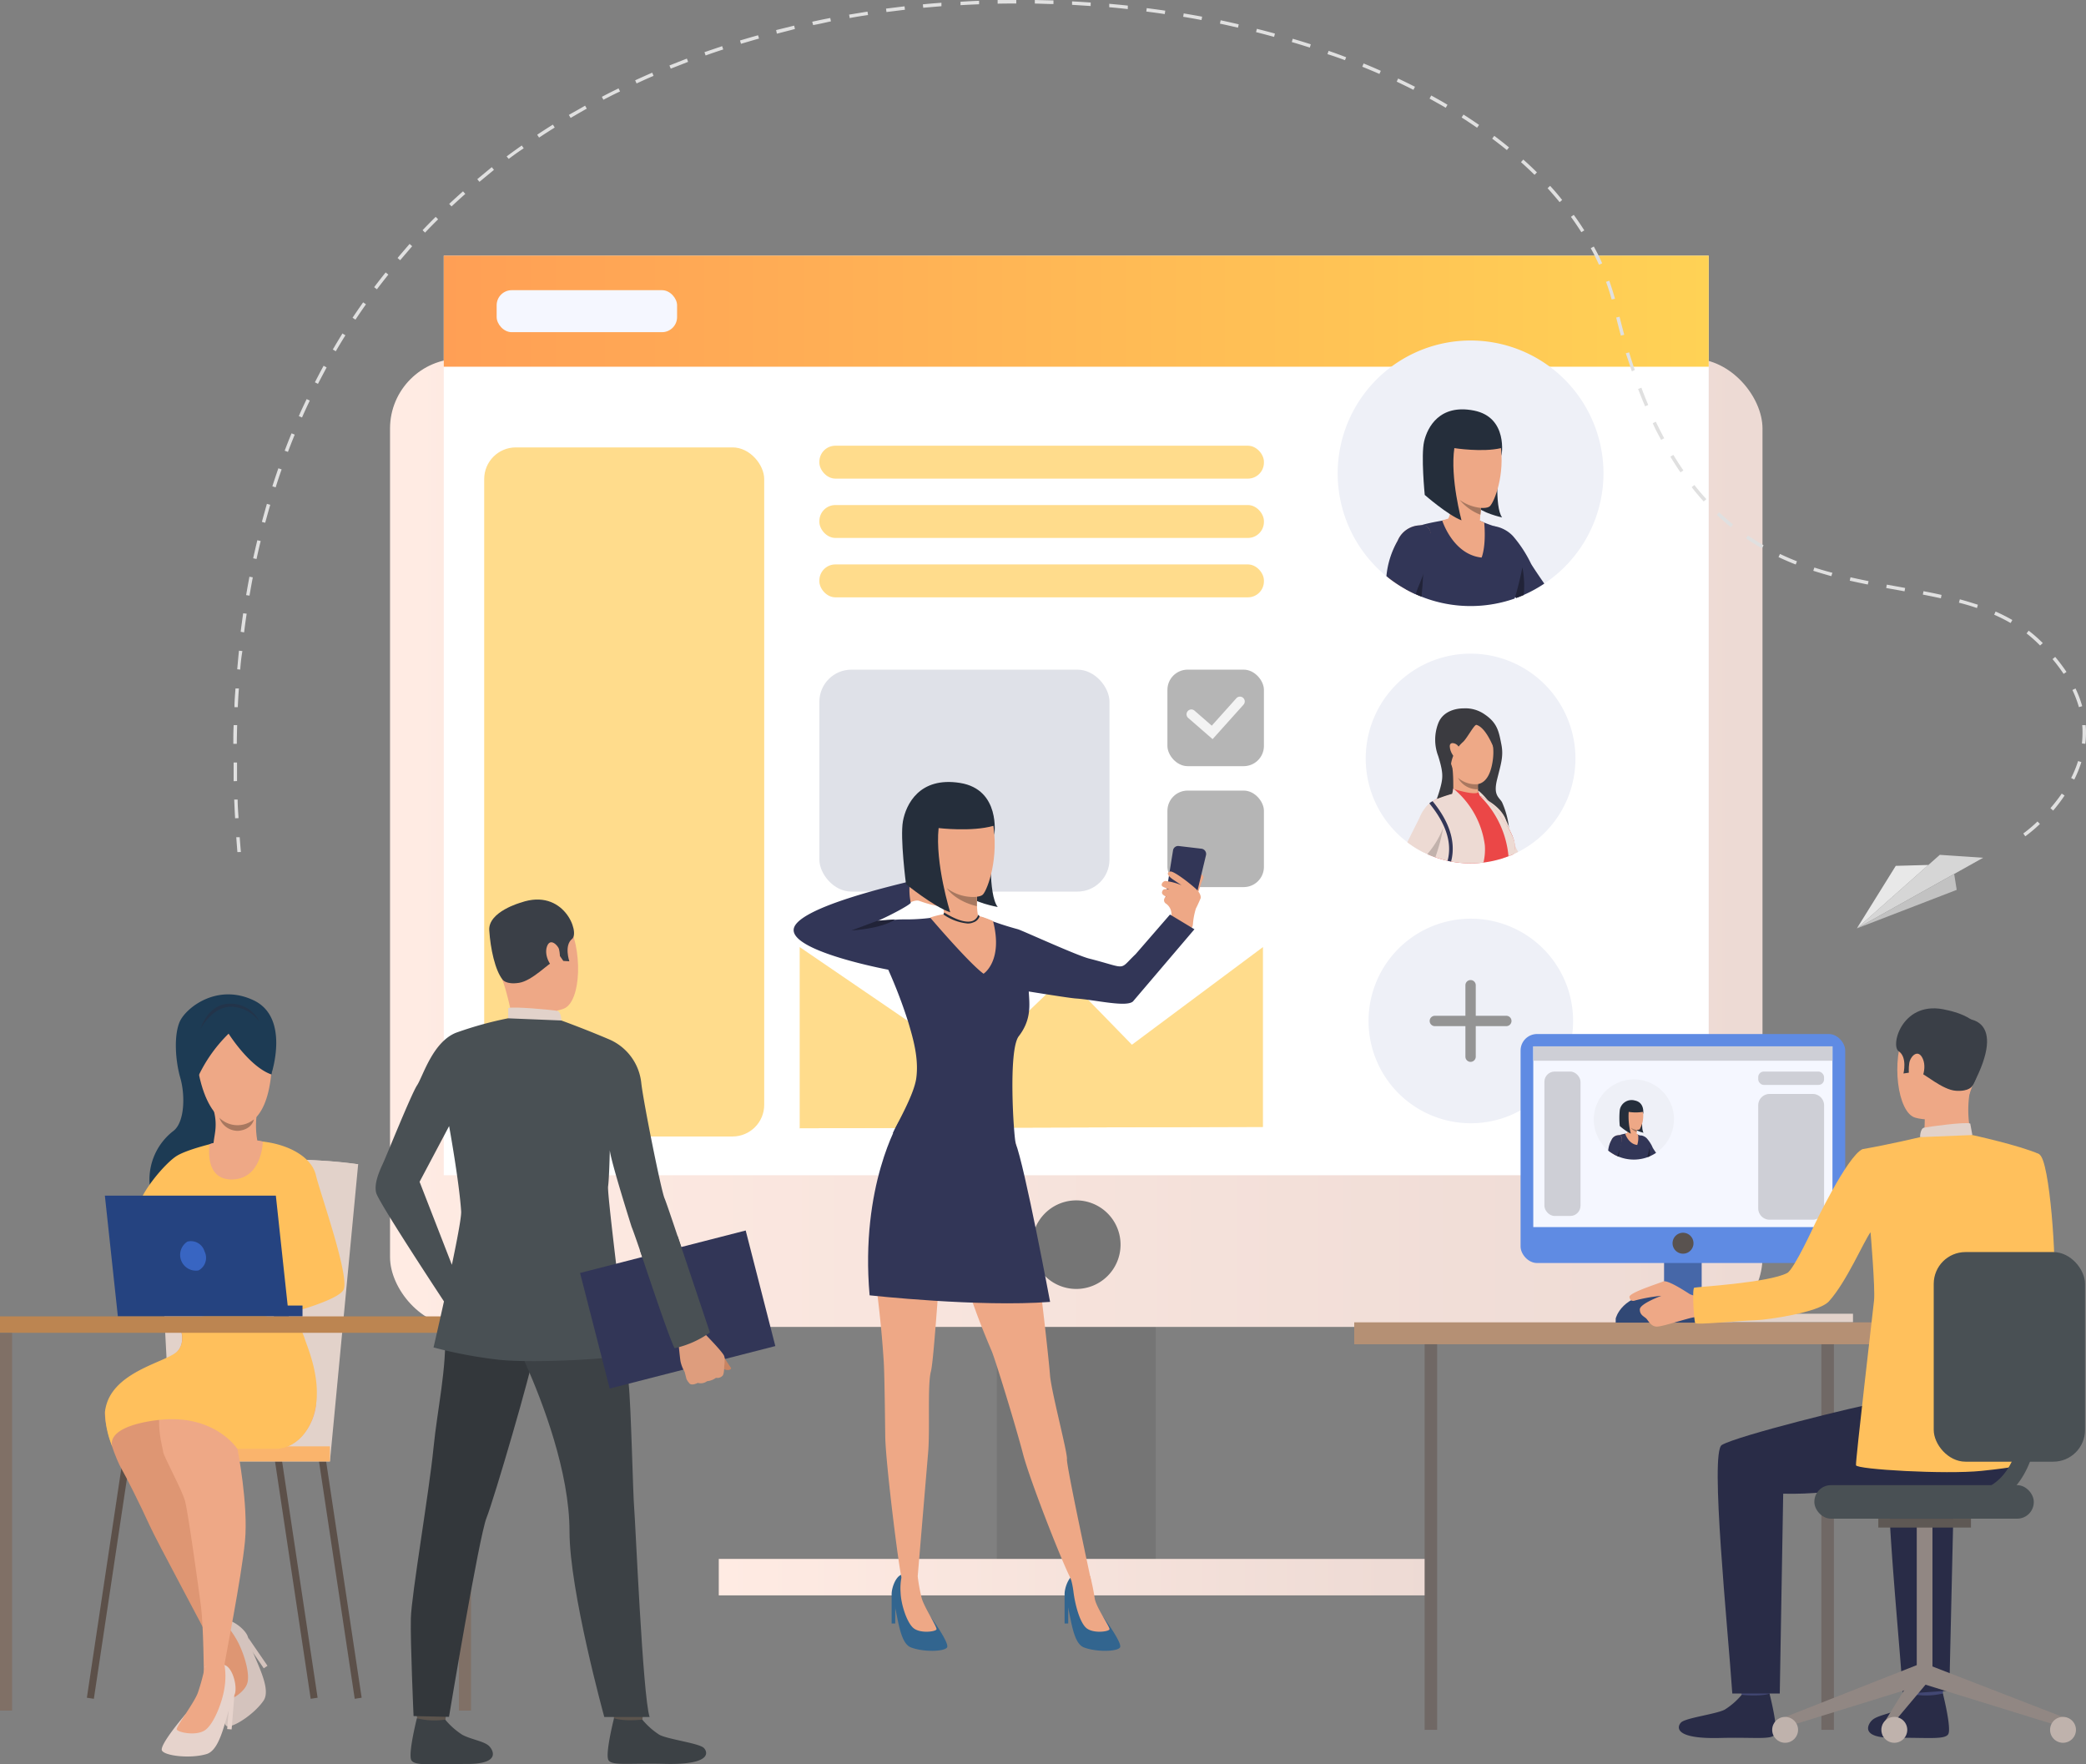 <svg xmlns="http://www.w3.org/2000/svg" xmlns:xlink="http://www.w3.org/1999/xlink" viewBox="0 0 346.72 293.21"><rect x="0" y="0" width="346.72" height="293.21" fill="#808080" stroke="none"/><defs><style>.cls-1{isolation:isolate;}.cls-2{fill:#757575;}.cls-3{fill:url(#linear-gradient);}.cls-4{fill:#fff;}.cls-5{fill:url(#linear-gradient-2);}.cls-40,.cls-6{fill:#ffdc8c;}.cls-7{fill:url(#linear-gradient-3);}.cls-8{fill:#eef0f7;}.cls-9{fill:#949494;}.cls-10{fill:#f5f7ff;}.cls-11{fill:#3b3b40;}.cls-12{fill:#eddad3;}.cls-13{fill:#eb4747;}.cls-14{fill:#eea886;}.cls-15{fill:#c2b2ac;}.cls-16{fill:#323657;}.cls-17{fill:#eea987;}.cls-18{fill:#a87860;}.cls-19{fill:#b5b5b5;}.cls-20{fill:#f3f3f3;}.cls-21{fill:#e2d2ca;}.cls-22{fill:#706865;}.cls-23{fill:#ccbdb7;}.cls-24{fill:#4667a8;}.cls-25{fill:#b59074;}.cls-26{fill:#ffc05c;}.cls-27{fill:#ead8cf;}.cls-28{fill:#da9b5b;}.cls-29{fill:#424773;}.cls-30{fill:#292c47;}.cls-31{fill:#3a3f47;}.cls-32{fill:#918783;}.cls-33{fill:#5e5854;}.cls-34{fill:#bfb2ac;}.cls-35{fill:#495054;}.cls-36{fill:#5f8be3;}.cls-37{fill:#cecfd6;}.cls-38{fill:#59524f;}.cls-39{fill:#314875;}.cls-40{mix-blend-mode:multiply;}.cls-41{fill:#5c5049;}.cls-42{fill:#fab46c;}.cls-43{fill:#1d3b54;}.cls-44{fill:#d4c3bd;}.cls-45{fill:#de9673;}.cls-46{fill:#e6d3cc;}.cls-47{fill:#254380;}.cls-48{fill:#bc8551;}.cls-49{fill:#a77860;}.cls-50{fill:#23344a;}.cls-51{fill:#807066;}.cls-52{fill:#5c544d;}.cls-53{fill:#3c4145;}.cls-54{fill:#33373b;}.cls-55{fill:#c98462;}.cls-56{fill:#de9d7d;}.cls-57{fill:#dfe1e8;}.cls-58{fill:#32658f;}.cls-59{fill:#6ea2e8;}.cls-60{fill:#252e3b;}.cls-61{fill:#212338;}.cls-62{fill:#d6d6d6;}.cls-63{fill:#e8e8e8;}.cls-64{fill:#c2c2c2;}.cls-65{fill:#e0e0e0;}.cls-66{fill:#3865c2;}</style><linearGradient id="linear-gradient" x1="64.83" y1="140.08" x2="292.95" y2="140.08" gradientTransform="translate(357.78 280.16) rotate(-180)" gradientUnits="userSpaceOnUse"><stop offset="0" stop-color="#ffebe3"/><stop offset="1" stop-color="#eddad4"/></linearGradient><linearGradient id="linear-gradient-2" x1="73.77" y1="51.72" x2="284.02" y2="51.72" gradientTransform="translate(357.78 103.44) rotate(-180)" gradientUnits="userSpaceOnUse"><stop offset="0" stop-color="#ff9f55"/><stop offset="1" stop-color="#ffd255"/></linearGradient><linearGradient id="linear-gradient-3" x1="119.47" y1="262.13" x2="238.32" y2="262.13" gradientTransform="matrix(1, 0, 0, 1, 0, 0)" xlink:href="#linear-gradient"/></defs><title>Asset 3</title><g class="cls-1"><g id="Layer_2" data-name="Layer 2"><g id="Слой_1" data-name="Слой 1"><rect class="cls-2" x="165.68" y="181.89" width="26.42" height="80.24" transform="translate(357.78 444.02) rotate(180)"/><rect class="cls-3" x="64.83" y="59.62" width="228.12" height="160.92" rx="11.6" transform="translate(357.78 280.16) rotate(180)"/><rect class="cls-4" x="73.77" y="42.49" width="210.25" height="152.83" transform="translate(357.78 237.82) rotate(180)"/><rect class="cls-5" x="73.77" y="42.49" width="210.25" height="18.46" transform="translate(357.78 103.44) rotate(180)"/><path class="cls-2" d="M171.53,206.86a7.36,7.36,0,1,0,7.36-7.35A7.36,7.36,0,0,0,171.53,206.86Z"/><rect class="cls-6" x="136.19" y="74.08" width="73.89" height="5.47" rx="2.66" transform="translate(346.27 153.63) rotate(180)"/><rect class="cls-6" x="136.19" y="83.95" width="73.89" height="5.47" rx="2.66" transform="translate(346.27 173.36) rotate(180)"/><rect class="cls-6" x="136.19" y="93.81" width="73.89" height="5.47" rx="2.66" transform="translate(346.27 193.09) rotate(180)"/><rect class="cls-7" x="119.47" y="259.1" width="118.85" height="6.06"/><path class="cls-8" d="M261.47,169.69a17,17,0,1,1-17-17A17,17,0,0,1,261.47,169.69Z"/><path class="cls-9" d="M244.43,176.49a.87.87,0,0,1-.86-.86V163.75a.86.86,0,0,1,1.72,0v11.88A.87.87,0,0,1,244.43,176.49Z"/><path class="cls-9" d="M250.37,170.55H238.49a.86.86,0,0,1,0-1.72h11.88a.86.86,0,0,1,0,1.72Z"/><rect class="cls-10" x="82.55" y="48.23" width="29.99" height="6.98" rx="2.51"/><path class="cls-8" d="M261.86,126.06a17.43,17.43,0,1,1-17.43-17.42A17.44,17.44,0,0,1,261.86,126.06Z"/><path class="cls-11" d="M243.2,117.74s-3.14-.11-4.14,2.46a7.6,7.6,0,0,0,0,5.49c.75,2.45.81,3.34.45,4.82-.32,1.31-.62,2-1,3.21s.25,1.09.3,1.18,12,2.67,12,2.67a14.07,14.07,0,0,0-1.17-4.27c-.58-.89-1.45-1.19-.79-3.81s1.07-3.85.7-5.75c-.43-2.21-.69-3.59-2.77-5A5.55,5.55,0,0,0,243.2,117.74Z"/><path class="cls-12" d="M252.34,141.59a15.63,15.63,0,0,1-2.42,1l-.31.11-.32.09a.86.86,0,0,0-.07-.12s-6.94-7.49-2.48-9.49a6.74,6.74,0,0,1,3.3,2.57,22.29,22.29,0,0,1,1.8,4.84S252.07,141.09,252.34,141.59Z"/><path class="cls-12" d="M245.69,131.38s3.5,2.53,4.67,8.55c0,0-3.29-6.44-4.36-7.59A1.08,1.08,0,0,1,245.69,131.38Z"/><path class="cls-13" d="M251.8,140.65a5,5,0,0,1-.25,1.32,15.26,15.26,0,0,1-1.63.63l-.31.11-.32.09a17.45,17.45,0,0,1-12-.83,13.76,13.76,0,0,1-1.05-4,6,6,0,0,1,1.28-4.16,3.61,3.61,0,0,1,1.26-1l.32-.07h0c.72-.19,1.62-.49,2.28-.71l.93-.32,3.58.57.09,0h0a4.25,4.25,0,0,1,.77.42h0a5.94,5.94,0,0,1,.83.66,21.14,21.14,0,0,1,2.07,2.71c.25.37.51.75.75,1.13a13,13,0,0,1,1,1.8h0a4.19,4.19,0,0,1,.37,1.54Z"/><path class="cls-14" d="M241.54,132.13s.11-4.25-.26-4.93,4.38,2.84,4.38,2.84,0,.17,0,.29v.06a4,4,0,0,0,0,.79v.14a5.12,5.12,0,0,0,.45,1.64C246.65,134.06,241.54,132.13,241.54,132.13Z"/><path class="cls-12" d="M250.22,136.11h0a4.3,4.3,0,0,1,.2,1.15l-.75-1.13s-1.35-1.93-1.81-2.43a7.75,7.75,0,0,0-1.09-.94S249.41,134,250.22,136.11Z"/><path class="cls-14" d="M245.91,132.31s2.41,3.7,1.6,4-5.23-.43-7.1-3.94A6.59,6.59,0,0,1,245.91,132.31Z"/><path class="cls-12" d="M240.22,138.77a28.73,28.73,0,0,0-4-1.16s.71-5.46,3.87-4.91S240.22,138.77,240.22,138.77Z"/><path class="cls-13" d="M245.73,131.64s-.19.7-4.17-.52l-.19.9a10.47,10.47,0,0,0-2,.67s7.19,6.77,8.27,4-1.67-4.36-1.67-4.36Z"/><path class="cls-13" d="M246,132.34l5.43,6.72a13,13,0,0,0-1-1.8c-.24-.38-.5-.76-.75-1.13a21.14,21.14,0,0,0-2.07-2.71,5.94,5.94,0,0,0-.83-.66h0a4.25,4.25,0,0,0-.77-.42Z"/><path class="cls-12" d="M251.66,141.92l-.11.05c-.27.12-.54.24-.82.34a16.06,16.06,0,0,0-4.73-10h0a3.56,3.56,0,0,1,.77.39,7,7,0,0,1,.83.68,16.27,16.27,0,0,1,1.88,2.4c.26.37.7,1,.94,1.39a13.41,13.41,0,0,1,1,1.86h0a4.52,4.52,0,0,1,.41,1.54A4.77,4.77,0,0,1,251.66,141.92Z"/><path class="cls-12" d="M238.67,139.52c-.14.24-.8,1.27-1.51,2.38l-.39-.18-.08,0a16.82,16.82,0,0,1-2.78-1.73c1.05-2.13,2-4,2-4s1.27-3.65,3.9-2.51S239,139,238.67,139.52Z"/><path class="cls-12" d="M246.57,143.36a18.77,18.77,0,0,1-2.14.13,17.25,17.25,0,0,1-7.12-1.52l-.54-.25a14.84,14.84,0,0,1-.56-4.11c.11-1.62.19-2.7.85-3.54s1.9-1.45,4.32-2.13l.18-.88a14.61,14.61,0,0,1,5.24,9.43h0A9.49,9.49,0,0,1,246.57,143.36Z"/><path class="cls-15" d="M239.88,137.57a30.17,30.17,0,0,1-1.31,4.91q-.65-.22-1.26-.51l-.08,0A15.14,15.14,0,0,0,239.88,137.57Z"/><path class="cls-16" d="M238.13,133.18l-.54.36c2.52,3.07,3.63,6.06,3.17,8.8a5.93,5.93,0,0,1-.16.73l.59.12c.06-.24.12-.49.16-.74C241.84,139.53,240.76,136.39,238.13,133.18Z"/><path class="cls-16" d="M237.59,133.54a1.12,1.12,0,0,1,.54-.36A.51.51,0,0,1,237.59,133.54Z"/><path class="cls-17" d="M245.65,119.38s3.47,2.27,2.34,7.74-5.22,2.46-5.66,2.15a13.15,13.15,0,0,1-1.87-5.23C240.41,122.64,239.67,117,245.65,119.38Z"/><path class="cls-11" d="M245.41,120.48c-.36-.1-1.58,2.25-2.23,2.83a6.12,6.12,0,0,0-2,3.65c-.11,1.6-1.46-3.5-1-5.39s1.09-4.67,5.32-2.47a5.43,5.43,0,0,1,3.13,6.14S247.24,121,245.41,120.48Z"/><path class="cls-17" d="M242.49,124.26c-.11-.65-1.54-1.2-1.52-.22s.81,2.09,1.25,2S242.59,124.85,242.49,124.26Z"/><path class="cls-18" d="M245.67,131.18h0a3.6,3.6,0,0,1-3.33-1.91,4.4,4.4,0,0,0,3.31,1.06v.06A4,4,0,0,0,245.67,131.18Z"/><rect class="cls-19" x="194.04" y="111.3" width="16.04" height="16.04" rx="3.36"/><path class="cls-20" d="M201.55,122.85l-4.06-3.53a.8.8,0,0,1-.07-1.13.79.79,0,0,1,1.12-.08l2.87,2.5,4.09-4.56a.8.8,0,0,1,1.19,1.07Z"/><rect class="cls-19" x="194.04" y="131.4" width="16.04" height="16.04" rx="3.36"/><rect class="cls-21" x="284.26" y="218.34" width="23.74" height="1.41" transform="translate(592.25 438.1) rotate(180)"/><rect class="cls-22" x="302.74" y="223.42" width="2.08" height="64.09"/><rect class="cls-23" x="271.47" y="217.94" width="16.5" height="2.01" transform="translate(559.44 437.9) rotate(180)"/><rect class="cls-24" x="276.6" y="200.77" width="6.25" height="18.98" transform="translate(559.44 420.53) rotate(180)"/><rect class="cls-25" x="225.08" y="219.78" width="91.43" height="3.64" transform="translate(541.6 443.2) rotate(180)"/><path class="cls-26" d="M334.06,197.72s1,14-1.74,15.7c-1.72,1.05-8.56,4.6-8.36,5.26s3.87,5.92,3.87,5.92,13.14-8.66,13.57-11.38-.65-20.54-2.46-21.36c-1.35-.62-2.06-.11-3.77,1.16C332.78,194.8,334.06,197.72,334.06,197.72Z"/><path class="cls-27" d="M310.1,201.72l-1.16-.42s1.45-3.4,2.08-3.31a14.51,14.51,0,0,1,1.63.33Z"/><path class="cls-28" d="M309.84,202.31c.15-.11,2.46-4.55,2.46-4.55l4.95.67-2.68,5.26Z"/><path class="cls-29" d="M317.89,278.76s.41,2.84.46,3.26,4.54-.25,4.54-.25l.37-3.38S318.45,278.36,317.89,278.76Z"/><path class="cls-30" d="M318.3,281.66a12.14,12.14,0,0,1-2.8,2.46c-1.38.74-3.55,1-4.36,1.81-.59.56-2.14,2.95,3.58,2.9s8.48.34,9.09-.58-.88-6.78-.88-6.78A12.06,12.06,0,0,1,318.3,281.66Z"/><path class="cls-29" d="M289.08,278.79s.41,2.83.46,3.26,4.55-.25,4.55-.25l.36-3.38S289.64,278.39,289.08,278.79Z"/><path class="cls-30" d="M289.49,281.69a12,12,0,0,1-2.8,2.45c-1.38.75-6.45,1.36-7.26,2.13-.59.56-1.57,2.8,6.48,2.59,5.72-.15,8.48.34,9.1-.58s-.89-6.78-.89-6.78S292.84,282,289.49,281.69Z"/><path class="cls-30" d="M332.39,229.75s-16.35,2.76-20,3.34-23.71,5.56-26.21,7.08c-2,1.21,1,30.23,1.75,41.3h7.89l.57-33.21c9.46.24,16.21-2.22,23.1-1.17s12.64,2.54,17-3.34C336.46,243.75,336.63,231,332.39,229.75Z"/><path class="cls-30" d="M316.28,281.5,324,281l.75-32.76a46.89,46.89,0,0,0,8.77-.56l6.2-14.42c-5.44,1.09-22.86,5.48-25.18,6.89C312.51,241.38,315.57,270.42,316.28,281.5Z"/><path class="cls-14" d="M324.86,168.47s-6-1.65-8.27,3-1.25,13.47,1.77,14.3,7.36-.13,8.61-3,2.26-7,2-9.68S326.46,169.11,324.86,168.47Z"/><path class="cls-14" d="M319.92,184.84s.07,3.54-.32,4.29,8.34.57,8.34.57a17.79,17.79,0,0,1-.59-7.87C328.12,178.25,319.92,184.84,319.92,184.84Z"/><path class="cls-31" d="M327.82,180.49s-.47.95-2.73.8-5.24-2.89-6.2-3.13-1-.79-1-.79l-.51.9-1,.15s.67-2.73-.79-3.69.66-8.72,8-6.85c0,0,5.63,1,5.7,4.17S328.91,178.83,327.82,180.49Z"/><path class="cls-21" d="M319.14,189s0-1.44.68-1.58,6.86-1,7.66-.68l.35,1.91S326.28,189.64,319.14,189Z"/><path class="cls-14" d="M317.34,176.73c.17-1.19,1.51-2.54,2.28-.7s-.52,4.52-1.38,4.37S317.11,178.33,317.34,176.73Z"/><path class="cls-16" d="M293.12,206.07h0C293.08,206.09,293.08,206.09,293.12,206.07Z"/><path class="cls-31" d="M326.61,169.32s7.31-.35,1.28,11.06Z"/><polygon class="cls-32" points="342.89 285.38 342.35 286.91 319.38 279.8 320.48 276.7 342.89 285.38"/><rect class="cls-32" x="318.6" y="253.74" width="2.61" height="24.97" transform="translate(639.8 532.45) rotate(180)"/><rect class="cls-33" x="312.2" y="252.41" width="15.4" height="1.47" transform="translate(639.8 506.3) rotate(180)"/><polygon class="cls-32" points="296.71 285.38 297.25 286.91 320.22 279.8 319.21 276.51 296.71 285.38"/><polygon class="cls-32" points="312.89 286.75 312.89 288.53 320.22 279.8 319.21 276.51 312.89 286.75"/><circle class="cls-34" cx="296.71" cy="287.51" r="2.15"/><path class="cls-34" d="M312.71,287.51a2.15,2.15,0,1,0,2.14-2.15A2.14,2.14,0,0,0,312.71,287.51Z"/><path class="cls-34" d="M340.75,287.51a2.15,2.15,0,1,0,2.14-2.15A2.14,2.14,0,0,0,340.75,287.51Z"/><rect class="cls-35" x="301.56" y="246.84" width="36.47" height="5.57" rx="2.75" transform="translate(639.6 499.25) rotate(180)"/><rect class="cls-22" x="236.78" y="223.42" width="2.08" height="64.09" transform="translate(475.65 510.93) rotate(180)"/><rect class="cls-36" x="252.74" y="171.85" width="53.96" height="38.06" rx="2.74" transform="translate(559.44 381.77) rotate(180)"/><rect class="cls-10" x="254.86" y="173.91" width="49.73" height="30.04" transform="translate(559.44 377.86) rotate(180)"/><rect class="cls-37" x="254.86" y="173.91" width="49.73" height="2.39" transform="translate(559.44 350.21) rotate(180)"/><rect class="cls-37" x="256.69" y="178.1" width="6" height="24" rx="1.7" transform="translate(519.39 380.2) rotate(180)"/><rect class="cls-37" x="292.24" y="178.1" width="10.94" height="2.22" rx="0.92" transform="translate(595.42 358.42) rotate(-180)"/><path class="cls-37" d="M294.14,181.81h7.15a1.89,1.89,0,0,1,1.89,1.89v17.11a1.9,1.9,0,0,1-1.9,1.9h-7.15a1.9,1.9,0,0,1-1.9-1.9V183.71A1.9,1.9,0,0,1,294.14,181.81Z" transform="translate(595.42 384.53) rotate(180)"/><path class="cls-38" d="M278,206.63a1.74,1.74,0,1,0,1.74-1.74A1.74,1.74,0,0,0,278,206.63Z"/><path class="cls-39" d="M268.55,219.83v-.68s.95-4.22,7.69-4.22,6.6,4.9,6.6,4.9Z"/><path class="cls-14" d="M282.92,215.56a6.49,6.49,0,0,1-2-.44c-.53-.32-3.74-2.48-4.5-2.13s-5.76,1.88-5.59,2.61.64.66,1,.53a26.84,26.84,0,0,1,4.32-.76s-3.58,1.3-3.59,2.26.75,1.18,1.09,1.54.74,1.25,1.66,1.32,5.42-1.49,6.35-1.56a24.19,24.19,0,0,0,2.75-.1A25.11,25.11,0,0,0,282.92,215.56Z"/><path class="cls-26" d="M309.56,191c4.67-.82,9.58-2,9.58-2l8.69-.35s8,1.75,11.11,3.17c.3.14.3,7.12,1.12,8.95l-2.6,5.49S336,217.18,335.64,222c-.14,2.22.4,21.47.4,21.47s-.78.39-6.71,1-20.74-.24-20.84-.94,2.87-26.08,3-27.39c.21-2-.58-11.34-.58-11.34-1.12,1.5-4,8.28-6.93,11.5-1.75,1.9-10.4,3.06-12,3.12-3.55.12-10,.82-10.21.48s-.56-5.75-.16-5.88,12.38-.81,15.46-2.45c1.12-.6,4.49-7.94,4.49-7.94S307,192.19,309.56,191Z"/><rect class="cls-35" x="321.4" y="208.1" width="25.15" height="34.84" rx="5.28" transform="translate(667.96 451.04) rotate(180)"/><path class="cls-35" d="M325.86,251a11.51,11.51,0,0,0,8.94-3.71c5-5.55,4.13-15.31,4.08-15.72a1.4,1.4,0,0,0-2.78.28c0,.11.81,9-3.38,13.57a8.72,8.72,0,0,1-6.86,2.78,1.4,1.4,0,0,0,0,2.8Z"/><rect class="cls-6" x="80.48" y="74.36" width="46.54" height="114.53" rx="5.26"/><polygon class="cls-6" points="132.92 187.52 148.99 173.64 157.91 180.58 177.04 162.25 188.14 173.64 209.92 157.41 209.92 187.29 132.92 187.52"/><polygon class="cls-40" points="209.92 187.29 195.75 179.46 186.96 183.97 173.13 174.53 166.45 180.31 132.92 157.41 132.92 187.52 209.92 187.29"/><polygon class="cls-41" points="58.96 282.35 52.96 242.49 54.12 242.31 60.11 282.17 58.96 282.35"/><polygon class="cls-41" points="51.64 282.35 45.65 242.49 46.8 242.31 52.79 282.17 51.64 282.35"/><polygon class="cls-41" points="15.6 282.35 14.44 282.17 20.43 242.31 21.59 242.49 15.6 282.35"/><path class="cls-21" d="M54.84,242.9l4.69-49.39a94.93,94.93,0,0,0-13.17-.81l-7.45,50.2Z"/><rect class="cls-42" x="38.91" y="240.39" width="15.93" height="2.51"/><path class="cls-21" d="M28.48,240.89,26,193.82s20.78-2.25,33.54-.31Z"/><path class="cls-43" d="M45.08,178.58s3.2-9.41-2.92-12.32-11.32,1.3-12.3,3.58-.72,6.43.11,9.32.72,7.3-1.1,8.77a10.2,10.2,0,0,0-4,8.9c.07,3.09,12.15-7.9,12.15-7.9Z"/><path class="cls-44" d="M36.91,279.83s-.19,6.65.75,7.05,4.55-1.91,6.13-4.2-2-7.61-2.57-10.54c-.24-1.23-3-3.44-4.4-2.81a6.59,6.59,0,0,0-2.35,2.26S37.93,274,36.91,279.83Z"/><path class="cls-45" d="M34.47,271.59a36,36,0,0,1,1.78,4c.61,1.76.72,6.63,1.1,7s3.4-1.18,3.8-3-.82-5.47-2-7.38a12,12,0,0,0-2.35-2.88A3,3,0,0,0,34.47,271.59Z"/><polygon class="cls-44" points="41.22 272.14 44.46 276.86 43.84 277.28 41.34 273.63 41.22 272.14"/><path class="cls-45" d="M29.57,219.92s1.58,2.67,0,4.62-12.22,7.29-12.14,10.37,2,7.92,2.73,9.15,3.28,6.31,4.62,9.29,9.11,17.21,10.62,20.42.59-12.84.59-12.84l-7.76-22.76L46.36,220.5S44.17,215.62,29.57,219.92Z"/><path class="cls-26" d="M36.47,189.78s-5,1.11-7,2.28S23,198.6,23,200.91s19.4,4.46,19.4,4.46l3.67,13.42s9.81-2.39,11-4.37-3.86-16.11-4.56-19.09-4.37-5-8.46-5.55A28.18,28.18,0,0,0,36.47,189.78Z"/><path class="cls-14" d="M48.37,220.36s-.35,2.3.58,3.27,5.24,6.64,3,12.22c-2.09,5.11-6.15,5-6.15,5H39.48s1.82,9.21,1.24,15.28-3.36,19.93-3.42,20.63-2.65,2.89-3.41,1.78c0,0-.07-8.35-.48-11.5s-2.15-15.76-2.67-17.62-3.62-7.53-3.62-8.12-3-9.72,3.57-12S39.62,220.41,48.37,220.36Z"/><path class="cls-46" d="M30.76,285s-4.33,5.05-3.84,5.95,4.73,1.38,7.4.59,3.24-7.16,4.64-9.81c.58-1.11-.2-4.59-1.66-5a6.58,6.58,0,0,0-3.25.27S35.25,281.08,30.76,285Z"/><path class="cls-14" d="M34.05,277.05a36.16,36.16,0,0,1-1.15,4.26c-.63,1.75-3.61,5.61-3.53,6.11s3.38,1.22,4.84.05,2.8-4.76,3.11-7a11.84,11.84,0,0,0,0-3.71A3,3,0,0,0,34.05,277.05Z"/><polygon class="cls-46" points="38.96 281.73 38.5 287.44 37.76 287.38 38.11 282.96 38.96 281.73"/><path class="cls-26" d="M51.91,235.85c-2,5.18-6.15,5-6.15,5H39.48s-2.62-4.15-9-4.87a19.44,19.44,0,0,0-4.83.12h-.07c-8.52,1.26-6.88,4.39-6.85,4.47a15.24,15.24,0,0,1-1.27-6c.82-6.74,10.56-8.16,12.14-10.1s0-4.62,0-4.62c14.6-4.3,16.79.58,16.79.58.64-.09,2.28-1,3-1,0,0,.73,1.59,1.24,3C51,223.77,54.05,230.22,51.91,235.85Z"/><polygon class="cls-47" points="45.85 198.72 48.01 218.79 19.59 218.79 17.43 198.72 45.85 198.72"/><rect class="cls-47" x="45.53" y="216.99" width="4.75" height="1.81"/><rect class="cls-48" y="218.79" width="78.29" height="2.73"/><path class="cls-14" d="M39.62,167.86s6.37,1.89,5.46,10.72S40,187,39.62,187s-5.33.39-6.89-10.33S39.62,167.86,39.62,167.86Z"/><path class="cls-14" d="M42.65,185.41a14.38,14.38,0,0,0,.23,4.74c.56,1.82-7.42,1.87-7.41.38,0-1.7.81-3.12.05-6S42.65,185.41,42.65,185.41Z"/><path class="cls-43" d="M38,171.8s3.46,5.51,7.11,6.78c0,0,2-9.23-6.23-11.17s-6.93,9.33-6.31,12.34A24.5,24.5,0,0,1,38,171.8Z"/><path class="cls-49" d="M36.46,185.78a4.31,4.31,0,0,0,5.74.27s-.26,1.68-2.58,1.9A3.24,3.24,0,0,1,36.46,185.78Z"/><path class="cls-50" d="M33.33,171s1.82-3.52,4.9-3.68a6,6,0,0,1,4.9,2.51,5.23,5.23,0,0,0-4.9-3C34.53,166.8,33.33,171,33.33,171Z"/><path class="cls-14" d="M43.69,189.73s-.11,6.12-5,6.3-3.84-5.87-3.84-5.87A16.81,16.81,0,0,1,43.69,189.73Z"/><rect class="cls-51" x="76.28" y="221.53" width="2.01" height="62.78"/><rect class="cls-51" y="221.53" width="2.01" height="62.78"/><path class="cls-52" d="M74.44,282.83s-.41,2.91-.46,3.35-4.62-.26-4.62-.26L69,282.46S73.87,282.42,74.44,282.83Z"/><path class="cls-53" d="M74,285.81a12.39,12.39,0,0,0,2.84,2.52c1.4.76,3.6,1.06,4.43,1.85.6.57,2.18,3-3.64,3s-8.61.35-9.24-.59.9-7,.9-7A12.27,12.27,0,0,0,74,285.81Z"/><path class="cls-52" d="M107.18,282.83s-.42,2.91-.47,3.35-4.62-.26-4.62-.26l-.37-3.46S106.6,282.42,107.18,282.83Z"/><path class="cls-53" d="M106.76,285.81a12.39,12.39,0,0,0,2.84,2.52c1.4.76,6.56,1.39,7.38,2.18.6.57,1.59,2.87-6.59,2.65-5.81-.15-8.61.35-9.24-.59s.91-7,.91-7S103.35,286.14,106.76,285.81Z"/><path class="cls-54" d="M76.07,207.7s-2.43,7.22-2.11,13.44-1.26,13-1.91,19.54c-.71,7.24-3.66,24.4-3.76,28.28s.45,16.26.45,16.26l5.89.13s5-30,6.23-33.06,7.63-24.88,7.85-27.33S76.07,207.7,76.07,207.7Z"/><path class="cls-53" d="M100.82,209s3.24,17.06,3.66,20.87.72,18.43.93,20.81,1.42,31.15,2.56,34.69h-7.53s-5.78-20.91-5.78-30.81-4.46-21.52-7.34-28-9.48-6.69-11.25-18.8C76.07,207.7,98.42,205.14,100.82,209Z"/><path class="cls-14" d="M85.52,150.69s5.94-2.22,8.67,2.3,2.48,13.56-.52,14.67-7.48.53-9-2.3-2.91-6.91-2.85-9.64S84,151.47,85.52,150.69Z"/><path class="cls-14" d="M92.68,167.38a4.94,4.94,0,0,0,.16,2.32c.39.77-7.47.79-7.47.79a51.85,51.85,0,0,0-1.85-7.69C82.31,159.28,92.68,167.38,92.68,167.38Z"/><path class="cls-31" d="M83.52,162.8s.55.9,2.76.55,4.92-3.3,5.84-3.62.93-.86.93-.86l.58.84,1,.06s-.9-2.63.45-3.71-1.4-8.53-8.5-6.05c0,0-5.46,1.51-5.26,4.61S82.3,161.26,83.52,162.8Z"/><path class="cls-21" d="M93.3,169.61s0-1.46-.69-1.6-7.32-.78-8.14-.46v1.7S86,170.22,93.3,169.61Z"/><path class="cls-14" d="M92.91,157.74c-.13-.52-1.45-2-2-.42s.77,3.74,1.48,3.55S93.22,159.06,92.91,157.74Z"/><path class="cls-35" d="M93.3,169.61s3.65,1.31,7.88,3.11a8.89,8.89,0,0,1,5.4,7.19c.28,2.85,3.31,18,3.88,19.27S117.77,221,118,221.47s-5.49,2.8-5.87,2.61-6.52-18.76-7.14-20.14c0,0-3.53-11.14-3.63-12.8,0,0-.1,4.73-.29,6.06s3.14,27.12,3.05,27.84S89,226.65,82.94,226a74.68,74.68,0,0,1-10.88-2.05s4.74-20.36,4.59-22.62c-.32-4.91-2-14.17-2-14.17l-4.91,9.26,6.29,16.17-1.44,4.92s-11.69-17.66-12.07-19.27.58-3.67,1.19-5,4.67-11.44,5.62-12.87,2.55-7.12,6.43-8.71a61.29,61.29,0,0,1,8.67-2.41Z"/><rect class="cls-16" x="98.43" y="207.75" width="28.42" height="19.83" transform="translate(275.81 400.52) rotate(165.62)"/><path class="cls-55" d="M120.4,225.67s.79,1.27,1.07,1.63-.7.59-1.13.22S120.4,225.67,120.4,225.67Z"/><path class="cls-56" d="M114.67,230a3.1,3.1,0,0,1-.57-.8s-.14-.58-.26-1c0-.13-.08-.24-.11-.31a5.65,5.65,0,0,1-.63-1.67c-.12-.79-.46-4.31-.46-4.31l2.13-.54,1.71-.36s3.71,3.69,3.9,4.41a1.6,1.6,0,0,1,.05.21,7,7,0,0,1-.06,1.47c0,.12,0,1.34-.29,1.57A1.18,1.18,0,0,1,119,229a2.89,2.89,0,0,1-1.47.56,1.77,1.77,0,0,1-1.55.28S115.14,230.31,114.67,230Z"/><path class="cls-35" d="M106.34,207.73s4.89,14.8,5.79,16.35a16.09,16.09,0,0,0,5.87-2.61l-5.36-16Z"/><rect class="cls-57" x="136.19" y="111.3" width="48.22" height="36.89" rx="5.33"/><path class="cls-14" d="M151,150.15s1.1-.68,1.82-.41,3,1,3.33.77.2-.62-.18-.76-2.19-.83-2.07-1c1-1.81,5.27-2.92,6.33-3.32.34-.13.46-.59.1-.73a22,22,0,0,0-5.14.56,15.81,15.81,0,0,0-5.33,2.73Z"/><path class="cls-58" d="M183.32,268.68s3.29,4.42,2.84,5.13-3.91.8-6,0-2.16-6-3.11-8.23c-.4-.93.45-3.68,1.65-3.88a5.12,5.12,0,0,1,2.51.38S180,265.22,183.32,268.68Z"/><path class="cls-14" d="M181.22,262.05a33.45,33.45,0,0,1,.73,3.58c.21,1.5,2.56,4.77,2.46,5.17s-2.81.76-3.91-.27-1.82-4-2.06-5.84a14.82,14.82,0,0,0-.51-2.5S180.17,260.94,181.22,262.05Z"/><path class="cls-58" d="M154.69,268.75s3.18,4.35,2.72,5.06-3.91.8-6,0-2.16-6-3.11-8.23c-.4-.93.46-3.68,1.65-3.88a5.4,5.4,0,0,1,2.61.43S151.32,265.3,154.69,268.75Z"/><path class="cls-14" d="M152.55,262.13a29.62,29.62,0,0,0,.65,3.5c.4,1.46,2.56,4.77,2.46,5.17s-2.81.76-3.91-.27-2-4-2.06-5.84a9.64,9.64,0,0,1,.25-3A2.44,2.44,0,0,1,152.55,262.13Z"/><path class="cls-14" d="M168.82,190s2.4,13.21,3.05,16.51,2.46,19.32,2.65,22,2.95,13,2.82,14,4.08,20.5,4.08,20.5a2.53,2.53,0,0,1-3,.1c-.77-.54-7.15-16.74-8.38-21.45s-4.59-15.65-5.23-17.16c-6-14-6-19.76-6.79-20.67s-.84.56-1.3,2.57-1.42,19.38-2,21.58-.13,9.66-.45,13.42-1.75,20.77-1.75,20.77a1.55,1.55,0,0,1-2.65,0c-.33-.36-2.67-18.94-2.73-23.42s-.13-10.64-.26-12.57c-1.2-18.53-4.15-21.18.5-34.3C156.11,167.32,168.82,190,168.82,190Z"/><path class="cls-16" d="M149.44,186.37s-6.5,10.71-4.9,28.92c0,0,18.22,2,30,1.09,0,0-4.22-22.59-5.75-26.42S149.44,186.37,149.44,186.37Z"/><path class="cls-14" d="M198.26,153.75s.09.58-1.72,1.86-.75-3.42-.75-3.42Z"/><path class="cls-14" d="M199.19,148.19s.59-1.81.82-2.23-.66-1.23-1.1-.15-.71,1.78-.71,1.78Z"/><path class="cls-16" d="M198.59,149.9l1.86-7.76a.88.88,0,0,0-.75-1.08l-3.73-.44a.86.86,0,0,0-1,.73l-1.27,7.92a.88.88,0,0,0,.79,1l3.13.29A.88.88,0,0,0,198.59,149.9Z"/><path class="cls-14" d="M199.55,149.32s.26-.68-.9-1.7c-1.54-1.35-3.67-2.88-4.14-2.77-.67.15-.5.68.52,1.37l1.36.91a9.9,9.9,0,0,0-2.71-.71c-.56.13-.76.73-.43.93a9.52,9.52,0,0,0,1.16.5s-.94-.23-1.14.12-.29.65.55,1.06a.67.67,0,0,0,0,1.17,2.12,2.12,0,0,1,.86,2.09,6.83,6.83,0,0,0,.69,2.43l2.9-1a12.05,12.05,0,0,1,.5-2.71C199.08,150.43,199.55,149.32,199.55,149.32Z"/><path class="cls-59" d="M151.27,146.41l.07,0A.06.06,0,0,0,151.27,146.41Z"/><path class="cls-16" d="M147.64,161.17A81.88,81.88,0,0,1,151,170c.79,2.68,1.73,5.89,1.3,9.17-.38,2.85-3.32,7.78-3.89,9.16L168.82,190c-.32-1.08-1.28-15.44.51-17.77,2.14-2.78,1.79-5.24,1.66-7.44,0,0,6.66,1.08,7.78,1.16,3.28.22,8.39,1.5,9.54.5l10.22-12L194.47,152l-5.71,6.58c-2.92,2.78-1.19,2.41-7.73.74-2-.5-10.44-4.36-11.79-4.86a53.93,53.93,0,0,1-6-2c-.37-.15-6.29-.27-6.29-.27a32.91,32.91,0,0,1-6.68.62c-.35,0-.89,0-1.53.06-.86.05-1.89.13-2.92.22h0c2.65-1.17,5.82-2.93,5.55-3.09a11,11,0,0,1-.13-3.52c-1.19.35-19,4.29-19.32,8S147.64,161.17,147.64,161.17Z"/><path class="cls-14" d="M154.6,152.5s6.46,7.59,8.88,9.34c0,0,3.29-2.11,1.58-8.74A14.06,14.06,0,0,0,154.6,152.5Z"/><polygon class="cls-58" points="176.95 265.19 176.95 269.83 177.55 269.83 177.55 266.25 176.95 265.19"/><polygon class="cls-58" points="148.2 265.19 148.2 269.83 148.8 269.83 148.8 266.25 148.2 265.19"/><path class="cls-60" d="M164.74,140.17s-.54,8.51,1.1,10.58c0,0-4.18-.75-5.19-2.14S164.74,140.17,164.74,140.17Z"/><path class="cls-14" d="M158.76,130.85s5.07-.32,6.22,5.64-.8,11.32-1.61,12.19-5.91.43-7.22-2.64-3.14-5.28-3-8S152.52,131,158.76,130.85Z"/><path class="cls-14" d="M155.91,144.69c.71,1.9,1.12,7.75,1,9.4-.1,1.47,6.92,1.85,6.07-.26a11.17,11.17,0,0,1-.59-3.23c0-.56,0-1.1,0-1.55,0-.75,0-1.26,0-1.26S155.21,142.79,155.91,144.69Z"/><path class="cls-60" d="M165.28,138.75s1.08-7.53-5.7-8.62-9,3.6-9.5,6.36.51,10.46.51,10.46,4.63,3.76,7.35,4.68c0,0-2.55-8.13-1.93-14,0,0,5.5.66,9.1-.37C165.11,137.21,165.26,138.43,165.28,138.75Z"/><path class="cls-49" d="M157.36,147.61s1.28,2.11,5,3c0-.56,0-1.1,0-1.55A7.34,7.34,0,0,1,157.36,147.61Z"/><path class="cls-61" d="M141.51,154.65s5.05-.27,7.26-1.84c-.86.05-1.89.13-2.92.22h0l-2.06.77Z"/><path class="cls-60" d="M160.82,153.49a2.27,2.27,0,0,0,1-.2,1.57,1.57,0,0,0,1-1l-.21-.26a1.71,1.71,0,0,1-.87,1c-.68.3-2.08.31-4.79-1.36l-.14.32A8.36,8.36,0,0,0,160.82,153.49Z"/><path class="cls-8" d="M266.52,78.64A22.05,22.05,0,0,1,256.68,97a22.68,22.68,0,0,1-3.42,1.88q-.6.25-1.23.48h0l-.3.1a22.12,22.12,0,0,1-15.46-.32c-.32-.13-.64-.26-1-.41l-.06,0L235,98.6c-.46-.21-.91-.45-1.36-.7A21.66,21.66,0,0,1,230.73,96l-.29-.22a22.09,22.09,0,1,1,36.08-17.1Z"/><path class="cls-60" d="M249.07,77s-.73,7.22.6,9c0,0-3.53-.77-4.35-2S249.07,77,249.07,77Z"/><path class="cls-16" d="M256.68,97A22.37,22.37,0,0,1,252,99.39c-1.57-1.8-2.72-3.29-2.72-3.29s-5.11-6-1-8.66a5.47,5.47,0,0,1,3.18,1.64,20.87,20.87,0,0,1,3,4.58C254.64,94,255.59,95.43,256.68,97Z"/><path class="cls-16" d="M251.73,99.49a22.1,22.1,0,0,1-18.12-1.59l-.85-1.44s-.29-6.9,1.47-8.27c1.53-1.19,5.7-1.61,6.45-1.87a12.75,12.75,0,0,1,4.46-.15,24.4,24.4,0,0,0,3.16,1.27c.81.16,4,4.27,4.53,5.77S252.84,96.9,251.73,99.49Z"/><path class="cls-14" d="M235.27,97.65a9.5,9.5,0,0,0-.3.95c-.46-.21-.91-.45-1.36-.7A21.66,21.66,0,0,1,230.73,96c.25-1.39,0-3.12,1.58-6.11A4.08,4.08,0,0,1,237,87.44C239.45,88.5,235.66,96.82,235.27,97.65Z"/><path class="cls-14" d="M246.26,83.46a55.48,55.48,0,0,0-.37,5.71s-2.44,2.44-5.21-2.85a7.26,7.26,0,0,0,.29-5.16C240.09,78.19,246.26,83.46,246.26,83.46Z"/><polygon class="cls-14" points="245.89 89.17 245.89 91.4 243.27 89.08 245.89 89.17"/><path class="cls-61" d="M253.26,98.9q-.6.25-1.23.48l-.17-.2c.84-3,1.18-4.89,1.18-4.89A15.57,15.57,0,0,1,253.26,98.9Z"/><path class="cls-61" d="M236.58,94.39s-.05,2.47-.31,4.78c-.34-.13-.68-.28-1-.43C235.74,97.13,236.52,94.59,236.58,94.39Z"/><path class="cls-16" d="M235.65,97.76c-.06.14-.18.5-.33,1l-.06,0q-.84-.39-1.65-.84a22.14,22.14,0,0,1-3.17-2.16,14.47,14.47,0,0,1,1.87-5.89A4.15,4.15,0,0,1,237,87.4C239.59,88.73,236,96.93,235.65,97.76Z"/><path class="cls-14" d="M239.72,86.52s1.77,5.65,6.54,6.15c0,0,.78-1.73.44-5.8A8.63,8.63,0,0,0,239.72,86.52Z"/><path class="cls-14" d="M244.28,68.82s4.32-.11,5.11,5-1,9.6-1.76,10.32-5,.18-6-2.48-2.51-4.59-2.28-6.87S239,68.74,244.28,68.82Z"/><path class="cls-60" d="M249.58,75.76s1.15-6.38-4.58-7.52-7.74,2.78-8.29,5.11.1,8.91.1,8.91,3.83,3.35,6.11,4.22c0,0-1.91-7-1.19-12,0,0,4.65.73,7.75,0C249.48,74.44,249.57,75.48,249.58,75.76Z"/><path class="cls-49" d="M246.16,84.42a7.31,7.31,0,0,1-3.54-1.33,8.46,8.46,0,0,0,3.44,2.46A10.44,10.44,0,0,0,246.16,84.42Z"/><path class="cls-8" d="M278.23,186.06a6.68,6.68,0,0,1-3,5.55,7,7,0,0,1-1,.57l-.37.14h0l-.09,0a6.73,6.73,0,0,1-4.67-.1l-.29-.12h0l-.09,0-.41-.21a6.64,6.64,0,0,1-.87-.59l-.09-.07a6.67,6.67,0,1,1,10.9-5.16Z"/><path class="cls-60" d="M273,185.55s-.22,2.18.18,2.72c0,0-1.07-.23-1.31-.6S273,185.55,273,185.55Z"/><path class="cls-16" d="M275.26,191.61a6.66,6.66,0,0,1-1.41.71c-.47-.54-.82-1-.82-1s-1.54-1.81-.31-2.61a1.65,1.65,0,0,1,1,.49,5.89,5.89,0,0,1,.91,1.38C274.64,190.69,274.93,191.13,275.26,191.61Z"/><path class="cls-16" d="M273.76,192.36a6.72,6.72,0,0,1-5.47-.48l-.26-.44s-.09-2.08.44-2.5a6.49,6.49,0,0,1,1.95-.56,3.81,3.81,0,0,1,1.35,0,7.6,7.6,0,0,0,1,.39,5,5,0,0,1,1.37,1.74A2.81,2.81,0,0,1,273.76,192.36Z"/><path class="cls-14" d="M268.79,191.8a2.11,2.11,0,0,0-.09.29l-.41-.21a6.64,6.64,0,0,1-.87-.59,4.37,4.37,0,0,1,.47-1.85,1.24,1.24,0,0,1,1.41-.72C270.05,189,268.91,191.55,268.79,191.8Z"/><path class="cls-14" d="M272.11,187.51a16.92,16.92,0,0,0-.11,1.73s-.74.73-1.58-.86a2.16,2.16,0,0,0,.09-1.56C270.25,185.92,272.11,187.51,272.11,187.51Z"/><polygon class="cls-14" points="272 189.24 272 189.91 271.21 189.21 272 189.24"/><path class="cls-61" d="M274.22,192.18l-.37.14-.05-.06c.25-.9.36-1.48.36-1.48A4.72,4.72,0,0,1,274.22,192.18Z"/><path class="cls-61" d="M269.19,190.81s0,.75-.1,1.45l-.3-.13C268.93,191.64,269.16,190.87,269.19,190.81Z"/><path class="cls-16" d="M268.9,191.83s0,.15-.1.31h0c-.17-.08-.34-.16-.5-.25a6.29,6.29,0,0,1-1-.66,4.45,4.45,0,0,1,.56-1.78,1.27,1.27,0,0,1,1.42-.74C270.1,189.1,269,191.58,268.9,191.83Z"/><path class="cls-14" d="M270.13,188.44s.54,1.71,2,1.86a3.86,3.86,0,0,0,.13-1.76A2.62,2.62,0,0,0,270.13,188.44Z"/><path class="cls-14" d="M271.51,183.09a1.6,1.6,0,0,1,1.55,1.51,4.65,4.65,0,0,1-.54,3.12,1.57,1.57,0,0,1-1.83-.75c-.3-.8-.75-1.39-.69-2.08S269.91,183.06,271.51,183.09Z"/><path class="cls-60" d="M273.11,185.19s.35-1.93-1.38-2.28a2,2,0,0,0-2.5,1.55,13.09,13.09,0,0,0,0,2.69,8.86,8.86,0,0,0,1.84,1.27,10.94,10.94,0,0,1-.36-3.62,7.41,7.41,0,0,0,2.34,0S273.11,185.1,273.11,185.19Z"/><path class="cls-49" d="M272.08,187.8a2.19,2.19,0,0,1-1.07-.4,2.43,2.43,0,0,0,1,.74S272.08,187.87,272.08,187.8Z"/><polygon class="cls-62" points="308.64 154.3 329.63 142.56 322.42 142.08 308.64 154.3"/><polygon class="cls-63" points="308.64 154.3 315.1 143.91 320.52 143.76 308.64 154.3"/><polygon class="cls-64" points="324.81 145.26 325.23 147.9 308.64 154.3 324.81 145.26"/><path class="cls-65" d="M39.46,141.62c-.07-.82-.13-1.66-.19-2.47l.57,0c.06.81.13,1.64.2,2.46ZM336.63,139l-.33-.47a24.21,24.21,0,0,0,2.36-2l.4.42A24.66,24.66,0,0,1,336.63,139Zm-297.55-3c-.06-1-.11-2.08-.15-3.11l.57,0c0,1,.09,2.06.15,3.09Zm302.16-1.3-.43-.38a27.68,27.68,0,0,0,1.88-2.42l.47.32A27.08,27.08,0,0,1,341.24,134.75ZM38.83,129.84c0-1,0-2.08,0-3.11h.57c0,1,0,2.06,0,3.09Zm305.94-.27-.52-.26a18.17,18.17,0,0,0,1.15-2.82l.55.17A19.3,19.3,0,0,1,344.77,129.57ZM39.36,123.63h-.58c0-1,0-2.09.06-3.11h.58C39.39,121.56,39.37,122.6,39.36,123.63Zm307.25,0-.57-.07a15,15,0,0,0,.1-1.77c0-.42,0-.85-.05-1.27l.57,0q.06.66.06,1.32A16.22,16.22,0,0,1,346.61,123.58Zm-1.07-6.1a18,18,0,0,0-1.08-2.85l.52-.25a18.19,18.19,0,0,1,1.11,2.94Zm-306,0-.57,0c0-1,.1-2.08.17-3.1l.57,0C39.63,115.37,39.58,116.41,39.53,117.44ZM343,112a28.47,28.47,0,0,0-1.84-2.45l.44-.37a29.69,29.69,0,0,1,1.88,2.5Zm-303-.71-.57-.05c.09-1,.18-2.07.29-3.09l.57.06C40.12,109.2,40,110.23,39.93,111.26Zm299.09-4c-.08-.08-.16-.17-.25-.25a21.47,21.47,0,0,0-2-1.76l.35-.46a22.6,22.6,0,0,1,2.09,1.81l.26.25ZM40.57,105.11,40,105c.13-1,.27-2.06.42-3.07L41,102C40.84,103.05,40.7,104.08,40.57,105.11Zm293.62-1.56a27.84,27.84,0,0,0-2.73-1.38l.23-.53a29.07,29.07,0,0,1,2.79,1.41Zm-5.59-2.49c-.93-.32-1.89-.61-3-.89l.15-.56c1.07.29,2,.58,3,.9Zm-6-1.62c-.92-.2-1.91-.4-3-.62l.11-.56c1.13.21,2.13.42,3,.62ZM41.47,99l-.56-.09c.17-1,.35-2,.55-3.06l.56.11C41.83,96.94,41.64,98,41.47,99Zm275.09-.72-.92-.17-2.13-.38.1-.56,2.13.38.92.17Zm-6.11-1.13c-1.09-.22-2.09-.43-3-.64l.13-.56c.94.21,1.93.42,3,.64Zm-6.06-1.39c-1-.28-2-.58-3-.89l.18-.54c.94.3,1.94.6,3,.87Zm-5.92-1.94c-1-.38-1.94-.8-2.86-1.23l.25-.52c.9.43,1.85.84,2.82,1.22ZM42.64,92.91l-.56-.12c.22-1,.45-2,.69-3l.56.13C43.09,90.88,42.86,91.9,42.64,92.91Zm250.21-1.78c-.91-.52-1.8-1.08-2.65-1.65l.33-.48c.83.57,1.71,1.12,2.6,1.63Zm-5.15-3.51c-.8-.65-1.59-1.33-2.34-2.05l.39-.42c.75.71,1.52,1.39,2.31,2ZM44.08,86.89l-.55-.15c.27-1,.55-2,.83-3l.56.16C44.63,84.89,44.35,85.9,44.08,86.89Zm239.1-3.54c-.69-.76-1.37-1.56-2-2.38l.45-.36c.64.82,1.3,1.6,2,2.35ZM45.82,81l-.55-.17c.32-1,.65-2,1-3l.54.19C46.46,79,46.13,80,45.82,81Zm233.5-2.49c-.57-.83-1.14-1.71-1.68-2.61l.49-.3c.54.89,1.1,1.76,1.67,2.59ZM47.86,75.11l-.54-.2c.37-1,.75-1.94,1.14-2.89l.53.22C48.6,73.18,48.22,74.15,47.86,75.11Zm228.24-2c-.47-.89-1-1.82-1.39-2.77l.51-.25c.45.94.92,1.87,1.39,2.75ZM50.2,69.39l-.53-.23c.42-1,.86-1.9,1.3-2.83l.52.25C51.05,67.5,50.61,68.45,50.2,69.39Zm223.23-1.86c-.39-.93-.78-1.9-1.15-2.88l.54-.21c.37,1,.75,1.94,1.14,2.87ZM52.85,63.8l-.51-.26c.47-.92.95-1.84,1.45-2.75l.5.28C53.8,62,53.32,62.89,52.85,63.8Zm218.38-2.08c-.32-1-.64-1.95-1-3l.55-.16c.3,1,.62,2,.95,2.94ZM55.81,58.38l-.49-.29c.52-.9,1.06-1.79,1.6-2.67l.49.31C56.87,56.6,56.33,57.49,55.81,58.38Zm213.6-2.6c-.27-1-.53-2-.78-3l.56-.14q.38,1.53.78,3ZM59.08,53.13l-.48-.32c.57-.86,1.17-1.72,1.76-2.56l.47.33C60.24,51.41,59.65,52.27,59.08,53.13Zm208.8-3.36c-.27-1-.59-2-.94-2.92l.54-.2c.35,1,.67,2,.95,3ZM62.65,48.08l-.46-.35c.62-.82,1.27-1.65,1.91-2.45l.45.36C63.91,46.44,63.27,47.26,62.65,48.08ZM265.77,44c-.41-.92-.87-1.85-1.37-2.75l.51-.28c.5.92,1,1.86,1.39,2.8ZM66.51,43.25l-.43-.37c.66-.79,1.35-1.58,2-2.34l.43.38C67.86,41.68,67.18,42.47,66.51,43.25Zm4.14-4.59-.41-.4c.71-.75,1.44-1.49,2.18-2.22l.4.41C72.09,37.17,71.36,37.91,70.65,38.66Zm192.19-.07c-.54-.85-1.12-1.71-1.73-2.55l.47-.33c.61.84,1.2,1.71,1.75,2.58ZM75.05,34.31l-.39-.42c.75-.7,1.53-1.41,2.3-2.09l.38.43C76.57,32.91,75.8,33.61,75.05,34.31Zm184.18-.71c-.64-.78-1.32-1.56-2-2.32l.42-.39c.71.77,1.39,1.56,2,2.35ZM79.69,30.22l-.36-.44c.79-.66,1.6-1.32,2.41-2l.36.45C81.29,28.91,80.48,29.57,79.69,30.22Zm175.37-1.16c-.72-.71-1.48-1.42-2.25-2.11l.38-.43c.78.69,1.55,1.41,2.27,2.13ZM84.55,26.41,84.21,26c.82-.62,1.67-1.22,2.51-1.82l.33.47C86.21,25.19,85.37,25.8,84.55,26.41Zm165.91-1.47c-.79-.64-1.61-1.28-2.44-1.9l.35-.46c.83.62,1.66,1.27,2.45,1.92ZM89.6,22.87l-.31-.48q1.29-.86,2.61-1.68l.3.49C91.33,21.74,90.46,22.3,89.6,22.87Zm155.91-1.64c-.83-.57-1.7-1.15-2.57-1.71l.31-.48c.88.56,1.75,1.14,2.59,1.72ZM94.85,19.6l-.3-.5c.89-.52,1.8-1,2.7-1.54l.28.5C96.63,18.56,95.73,19.08,94.85,19.6ZM240.3,17.91c-.87-.52-1.78-1-2.69-1.53l.28-.51c.91.51,1.82,1,2.7,1.54Zm-140-1.31-.26-.51c.91-.48,1.84-.95,2.77-1.4l.25.51C102.09,15.65,101.16,16.13,100.25,16.6Zm134.63-1.67c-.91-.46-1.84-.91-2.78-1.36l.24-.52c.95.45,1.89.91,2.8,1.37ZM105.81,13.87l-.24-.52c.93-.43,1.89-.86,2.84-1.27l.22.53C107.69,13,106.74,13.44,105.81,13.87Zm123.47-1.58c-.93-.41-1.89-.81-2.85-1.2l.22-.54c1,.4,1.92.8,2.86,1.22Zm-117.79-.88-.22-.53c1-.39,1.93-.77,2.9-1.14l.2.54ZM223.55,10c-1-.36-1.94-.71-2.91-1l.19-.55c1,.35,2,.7,2.92,1.07ZM117.28,9.22l-.19-.55c1-.34,2-.68,2.94-1l.18.55C119.23,8.54,118.25,8.87,117.28,9.22ZM217.71,7.91c-1-.32-2-.63-3-.92l.16-.55c1,.29,2,.6,3,.92Zm-94.55-.63L123,6.73c1-.3,2-.59,3-.87l.16.55C125.14,6.69,124.14,7,123.16,7.28Zm88.61-1.15c-1-.27-2-.54-3-.79l.14-.55c1,.25,2,.51,3,.79ZM129.13,5.6,129,5l3-.74.13.56C131.13,5.09,130.12,5.34,129.13,5.6Zm76.64-1c-1-.23-2-.46-3-.67l.12-.56c1,.21,2,.44,3,.67Zm-70.62-.45L135,3.61c1-.22,2-.43,3-.62l.11.56C137.17,3.75,136.15,4,135.15,4.17Zm64.56-.82c-1-.19-2-.37-3.05-.54l.09-.56c1,.17,2.05.35,3.06.54ZM141.23,3l-.1-.57,3.06-.5.09.57C143.26,2.64,142.23,2.81,141.23,3Zm52.37-.66c-1-.15-2-.29-3.07-.42l.07-.57c1,.13,2.06.27,3.08.42ZM147.34,2l-.07-.57,3.08-.38.06.57Zm40.11-.49c-1-.12-2.06-.22-3.08-.31l0-.57c1,.09,2.07.19,3.09.3Zm-34-.22-.06-.57c1-.1,2.07-.19,3.09-.26l0,.57ZM181.28,1,178.19.8l0-.57c1,.05,2.08.12,3.1.19ZM159.65.86l0-.57c1-.06,2.06-.12,3.09-.16l0,.58C161.71.75,160.67.8,159.65.86ZM175.1.67c-1,0-2.07-.06-3.1-.08V0l3.1.07ZM165.82.61V0c1,0,2.07,0,3.1,0V.58C167.88.58,166.84.59,165.82.61Z"/><path class="cls-66" d="M34,208a2.37,2.37,0,0,1-1,3.15,2.62,2.62,0,0,1-1.85-4.79A2.36,2.36,0,0,1,34,208Z"/></g></g></g></svg>